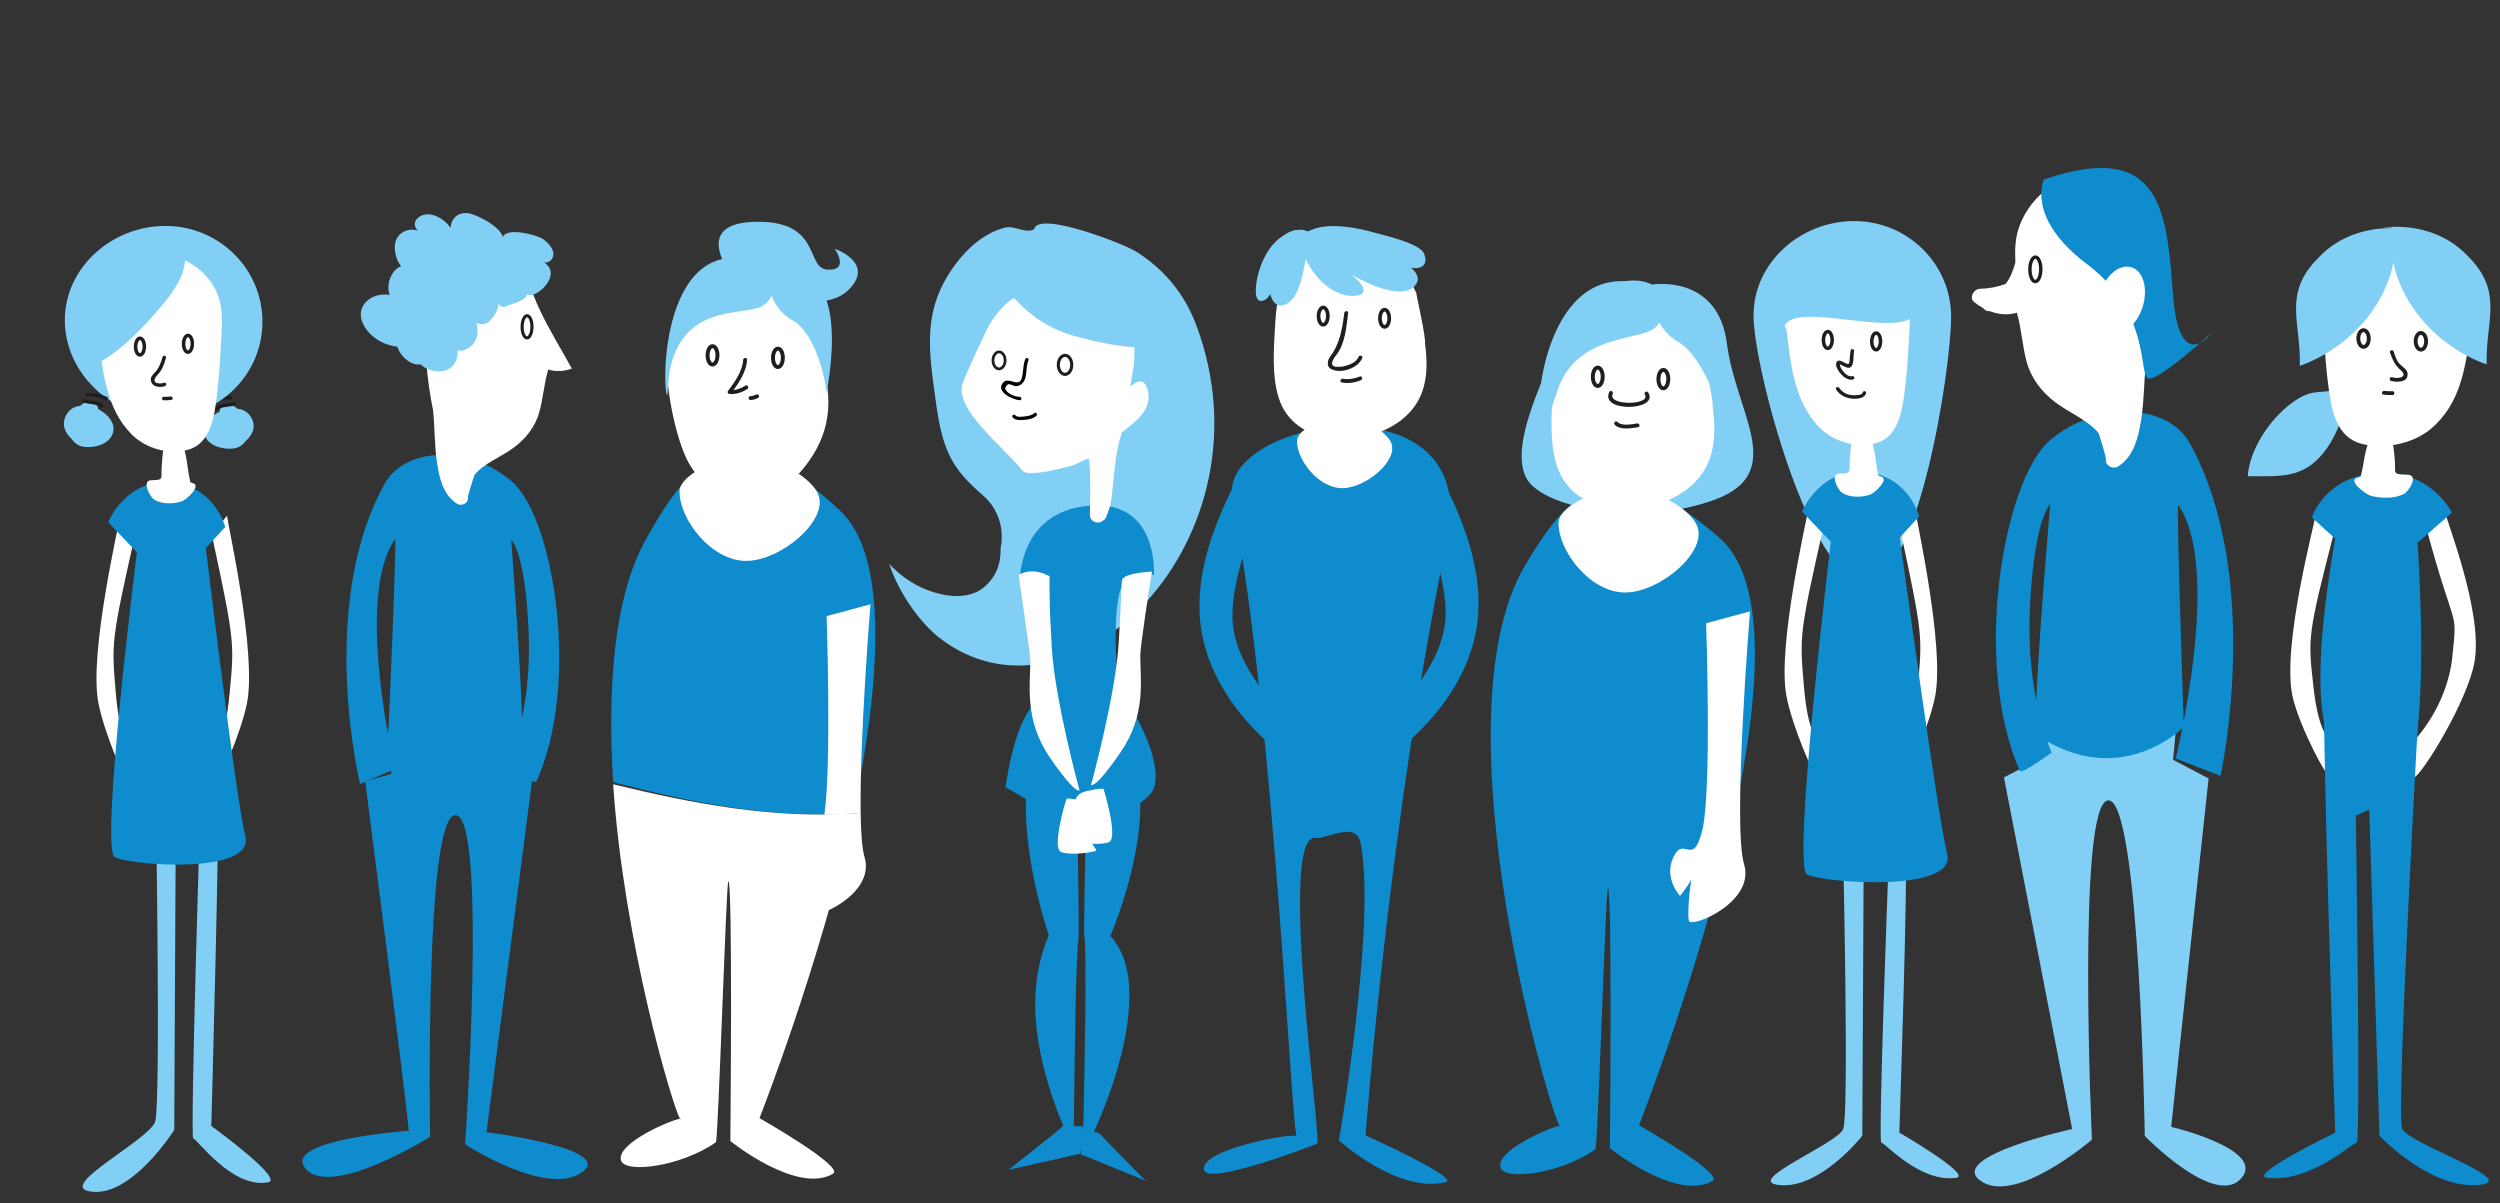 <?xml version="1.0" encoding="utf-8"?>
<!-- Generator: Adobe Illustrator 16.0.4, SVG Export Plug-In . SVG Version: 6.00 Build 0)  -->
<!DOCTYPE svg PUBLIC "-//W3C//DTD SVG 1.1//EN" "http://www.w3.org/Graphics/SVG/1.1/DTD/svg11.dtd">
<svg version="1.1" id="Layer_1" xmlns="http://www.w3.org/2000/svg" xmlns:xlink="http://www.w3.org/1999/xlink" x="0px" y="0px"
	 width="646.947px" height="311.439px" viewBox="0 0 646.947 311.439" enable-background="new 0 0 646.947 311.439"
	 xml:space="preserve">
<rect x="0" y="0" width="646.947" height="311.439" fill="#333333" stroke="none"/>
<g>
	<path fill="#82CFF5" d="M239.681,152.58c4.447,1.756,10.722,2.813,14.813-0.504c3.321-2.693,4.559-6.354,4.438-10.162
		c0.956-4.578-0.273-10.012-4.549-13.709c-7.499-6.488-10.336-10.899-12.058-23.197c-2.057-14.667-3.765-24.719,4.776-36.414
		c3.557-4.862,8.104-8.473,12.995-9.698c2.405-0.604,5.707,1.752,7.535,0.369c1.2-4.772,23.048,3.823,26.138,5.709
		c6.454,3.938,12.406,10.123,15.771,19.084c-0.779-2.08-1.218-3.246,0.004,0.01c3.85,10.264,1.395,3.715,0.004,0.013
		c20.808,55.488-32.206,107.729-66.548,80.895c-4.492-3.513-10.203-10.945-12.876-19.045
		C232.808,148.879,236.328,151.256,239.681,152.58z"/>
	<path fill="#0E8CCD" d="M270.527,183.753c0.707-10.539,1.199-27.321,1.199-34.6c0-0.619-7.778-0.258-7.759-0.412
		c1.166-9.758,6.705-16.883,17.793-17.863c18.316-1.617,16.831,17.991,16.831,17.991c-1.629-1.038-6.931,0.831-7.072,0.956
		c-4.93,4.479-1.896,30.828-1.896,30.828"/>
	<g>
		<path fill="#FFFFFF" d="M296.943,100.745l-0.001-0.002c-0.883-3.027-2.745-2.17-4.453-0.68c0.339-2.478,0.995-5.072,1.041-7.31
			c0.021-0.85,0.051-1.844,0.06-2.885c-5.244-0.396-10.477-1.488-15.433-2.879c-6.495-1.826-11.416-5.125-15.772-9.896
			c-2.486,1.571-4.571,3.978-6.469,7.123c-0.488,0.812-5.452,11.449-6.712,14.669c-2.686,6.85,10.562,16.729,15.345,22.871
			c1.199,1.539,7.374,0.211,12.951-1.271c0.976-0.259,3.167-1.637,4.247-1.795c0.594,2.233,0.351,11.784,0.282,14.414
			c-0.053,1.969,2.194,2.729,3.415,1.598c0.345-0.173,0.647-0.482,0.855-0.987c0.211-0.509,0.409-1.085,0.602-1.686
			c1.469-3.46,0.832-12.155,3.412-20.091c3.435-2.857,8.17-5.881,6.631-11.191C297.301,101.979,297.924,104.13,296.943,100.745z"/>
	</g>
	
		<ellipse fill="none" stroke="#1E1E1C" stroke-width="0.719" stroke-miterlimit="10" cx="258.533" cy="93.264" rx="1.573" ry="2.196"/>
	<g>
		<g>
			<path fill="#020303" d="M265.373,92.868c-0.727,1.592-0.479,3.358-0.975,5.009c-0.758,2.527-3.307-0.377-4.685,1
				c-2.402,2.402,2.387,4.6,4.177,4.699c0.571,0.032,0.568-0.854,0-0.885c-1.352-0.076-3.276-0.794-3.795-2.157
				c0.38-1.022,0.902-1.346,1.563-0.967c0.377,0.141,0.716,0.271,1.112,0.344c0.333,0.062,0.792-0.043,1.083-0.194
				c2.363-1.229,1.352-4.36,2.281-6.4C266.372,92.8,265.609,92.35,265.373,92.868L265.373,92.868z"/>
		</g>
	</g>
	
		<ellipse fill="none" stroke="#1E1E1C" stroke-width="0.809" stroke-miterlimit="10" cx="275.61" cy="94.421" rx="1.735" ry="2.461"/>
	<path fill="#0E8CCD" d="M260.353,203.771l5.106,2.963c-0.347,17.467,5.979,35.348,5.979,35.348s-2.742,5.355-3.421,14.16
		c-1.019,13.176,3.912,27.438,7.159,35.195h-0.162c-0.156,0.418-13.991,11.252-13.991,11.252l18.486-4.119l0.146-1.399l0.017,1.512
		l0.493,0.2c-0.001,0.062-0.002,0.104-0.002,0.104s0.016-0.03,0.044-0.085l16.251,6.655c0,0-11.832-11.966-11.982-12.336
		l-1.378-0.315c3.872-8.621,10.086-24.846,9.047-38.312c-0.68-8.807-4.841-12.342-4.841-12.342s7.922-18.016,7.786-34.502
		c1.985-1.346,3.429-2.873,3.745-4.549c1.546-8.219-6.271-21.037-9.793-25.12l-10.842-0.209c-0.312-0.294-0.743-0.339-1.329-0.025
		l-5.146-0.102c0,0-1.813-0.335-6.261,7.444C261.192,192.651,259.476,208.769,260.353,203.771z M277.897,291.437
		c0.122-13.278,0.49-44.9,1.232-48.853c0.094-0.492-0.085-14.574-0.288-28.496c0.455-0.11,1.201-0.299,2.14-0.555
		c-0.259,13.611-0.503,27.868-0.409,28.377c0.734,3.896,0.081,36.126-0.245,50.357l-0.15-0.032l0.083-0.8L277.897,291.437
		L277.897,291.437z"/>
	<path fill="#FFFFFF" d="M263.636,148.746c-0.133,0.075,2.988,20.157,2.988,22.216c0,6.506-1.596,15.313,5.037,25.031
		c2.3,3.366,3.932,5.427,5.077,6.679c2.163,2.362,2.617,1.857,2.617,1.857s-6.364-23.261-7.162-36.802
		c-0.797-13.545-0.758-18.64-0.758-18.64S267.587,146.569,263.636,148.746z"/>
	<path fill="#FFFFFF" d="M298.112,147.929c-0.632,3.432-3.034,19.577-3.034,21.639c0,6.504,1.59,15.311-5.044,25.029
		c-6.632,9.714-7.694,8.536-7.694,8.536s6.369-23.261,7.166-36.807c0.795-13.543,0.655-14.967,0.844-16.156
		C290.662,148.192,298.112,147.929,298.112,147.929z"/>
	<path fill="#FFFFFF" d="M275.983,206.684c-0.198,0.516-3.873,12.712-1.431,13.773c2.444,1.063,9.383-0.028,9.177-0.433
		c-0.209-0.403-3.919-5.735-2.924-6.585c0.993-0.847,2.741,3.174,4.532,2.453c1.787-0.723,1.333-1.199,1.333-1.199
		s-1.451,0.145-2.354-1.755c-1.166-2.47-0.35-4.862-4.049-5.699C276.573,206.407,275.983,206.684,275.983,206.684z"/>
	<path fill="#FFFFFF" d="M285.559,204.14c0.2,0.518,3.873,12.714,1.429,13.776c-2.442,1.061-9.383-0.026-9.175-0.436
		c0.21-0.404,3.918-5.736,2.925-6.584c-0.994-0.849-2.744,3.172-4.532,2.453c-1.79-0.722-1.336-1.199-1.336-1.199
		s1.452,0.146,2.354-1.757c1.168-2.469,0.351-4.862,4.049-5.695C284.971,203.862,285.559,204.14,285.559,204.14z"/>
	<g>
		<g>
			<path fill="#020303" d="M267.596,106.941c-0.576,0.583-1.639,0.721-2.412,0.818c-0.541,0.068-2,0.279-2.388-0.249
				c-0.334-0.454-1.104-0.014-0.766,0.447c0.63,0.856,1.961,0.78,2.904,0.712c1.083-0.078,2.486-0.294,3.287-1.103
				C268.624,107.162,267.998,106.535,267.596,106.941L267.596,106.941z"/>
		</g>
	</g>
</g>
<g>
	<path fill="#0E8CCD" d="M220.844,210.494c6.849-33.188,9.394-66.24-3.41-78.313c-29.045-27.393-40.397-10.203-50.191,7.204
		c-8.442,15.011-10.076,38.646-8.569,63.02C179.221,207.728,199.814,211.978,220.844,210.494z"/>
	<path fill="#FFFFFF" d="M176.179,289.721c0.152-0.165,0.058-0.222-0.213-0.194C176.066,289.696,176.138,289.765,176.179,289.721z"
		/>
	<path fill="#FFFFFF" d="M196.539,289.344c0,0,15.616-39.52,24.306-78.829c-21.029,1.385-41.622-2.582-62.172-7.554
		c2.687,40.536,15.348,83.261,17.294,86.565c0.271-0.026,0.365,0.029,0.213,0.194c-0.04,0.044-0.112-0.024-0.213-0.194
		c-2.162,0.22-16.198,6.168-15.311,10.605c0.754,3.763,15.688,1.739,24.592-4.528c0.619-0.438,2.679-67.423,3.228-67.584
		c1.171-0.34,0.526,67.27,0.526,67.27s17.28,13.91,26.571,8.443C218.652,301.918,196.539,289.344,196.539,289.344z"/>
	<path fill="#FFFFFF" d="M178.911,120.943c10.506,15.49,14.003,14.067,23.804,5.563c10.511-9.119,12.437-18.101,11.406-26.146
		c-0.025-0.202-0.063-0.402-0.09-0.605c0.396-0.939-2.228-12.818-2.277-13.16c-0.018-0.111-0.034-0.22-0.05-0.329
		c1.387-0.205,2.562-1.322,1.946-2.961c-2.742-7.282-8.218-12.355-16.209-13.611c-7.008-1.101-14.478,1.273-19.005,6.644
		c-1.954,2.321-3.248,5.075-4.11,7.986c-0.349,0.66-0.675,1.331-0.969,2.023c-0.256,0.6-0.18,1.194,0.095,1.704
		c-0.408,2.278-0.625,4.578-0.745,6.79C172.365,101.224,175.265,115.569,178.911,120.943z"/>
	
		<ellipse transform="matrix(-0.005 1 -1 -0.005 294.88 -108.184)" fill="none" stroke="#1E1E1C" stroke-width="1.019" stroke-miterlimit="10" cx="201.245" cy="92.565" rx="2.384" ry="1.278"/>
	
		<ellipse transform="matrix(-0.005 1 -1 -0.005 277.291 -92.023)" fill="none" stroke="#1E1E1C" stroke-width="1.019" stroke-miterlimit="10" cx="184.441" cy="91.982" rx="2.383" ry="1.279"/>
	<path fill="#82CFF5" d="M200.155,69.334c0,0,1.737,6.532-2.449,9.587c-4.188,3.059-18.497-0.637-23.49,13.613
		c-1.87,5.337-1.133,11.166-1.699,9.467C171.231,98.148,171.779,55.89,200.155,69.334z"/>
	<path fill="#82CFF5" d="M198.704,71.169c0,0-0.421,7.878,6.388,11.729c6.808,3.854,9.024,18.532,8.771,19.021
		C213.604,102.412,222.508,63.654,198.704,71.169z"/>
	<path fill="#FFFFFF" d="M175.854,127.118c-0.038,7.365,8.209,17.988,17.184,18.033s21.638-10.592,18.64-17.354
		c-1.771-3.998-9.531-9.271-18.506-9.314C184.198,118.437,175.873,123.38,175.854,127.118z"/>
	<path fill="#FFFFFF" d="M225.26,156.377l-11.352,3.054c0,0,1.312,38.526-0.579,51.354c3.121-0.025,6.251-0.159,9.391-0.415
		C222.439,190.936,225.26,156.377,225.26,156.377z"/>
	<path fill="#FFFFFF" d="M222.719,210.369c-3.14,0.256-6.27,0.39-9.391,0.415c-0.109,0.751-0.23,1.418-0.364,1.979
		c-2.414,10.163-4.73,1.518-7.458,7.053c-2.729,5.535,1.637,10.184,1.637,10.184s1.98-2.445,2.928-4.25
		c0.197-1.233,0.381-1.942,0.476-1.59c0.09,0.334-0.124,0.918-0.476,1.59c-0.492,3.073-1.074,9.414-0.601,10.736
		c0.667,1.854,17.234-4.844,14.248-14.723C223.089,219.68,222.794,215.562,222.719,210.369z"/>
	<path fill="#FFFFFF" d="M210.546,224.16c-0.095-0.354-0.277,0.355-0.476,1.59C210.422,225.078,210.635,224.494,210.546,224.16z"/>
	<g>
		<g>
			<path fill="#1E1E1C" d="M192.317,93.12c-0.134,2.894-2.261,5.855-3.95,8.092c-0.247,0.326,0.094,0.744,0.436,0.761
				c1.659,0.075,3.199-0.397,4.582-1.306c0.542-0.355,0.037-1.23-0.51-0.873c-1.25,0.82-2.571,1.236-4.072,1.168
				c0.146,0.253,0.291,0.508,0.437,0.761c1.813-2.399,3.943-5.491,4.087-8.603C193.356,92.469,192.346,92.472,192.317,93.12
				L192.317,93.12z"/>
		</g>
	</g>
	<g>
		<g>
			<path fill="#1E1E1C" d="M194.213,103.518c0.708-0.018,1.324-0.226,1.955-0.532c0.585-0.286,0.073-1.157-0.51-0.873
				c-0.47,0.229-0.92,0.383-1.445,0.396C193.561,102.522,193.56,103.533,194.213,103.518L194.213,103.518z"/>
		</g>
	</g>
	<path fill="#82CFF5" d="M191.43,74.107c0,0-14.376-16.075,3.556-16.693c17.931-0.618,13.293,12.057,19.167,12.365
		s1.854-5.41,1.854-5.41s10.82,3.71,3.4,10.82C211.988,82.299,191.43,74.107,191.43,74.107z"/>
</g>
<g>
	<path fill="#82CFF5" d="M55.607,107.225c0.369-0.248,0.769-0.46,1.179-0.652c0.201-1.444,1.729-2.737,3.35-1.754
		c0.46,0.28,0.888,0.604,1.292,0.949c0.239,0.025,0.479,0.061,0.719,0.111c2.494,0.539,4.16,3.42,3.22,5.81
		c-0.384,0.972-1.026,1.798-1.812,2.45c-0.672,0.979-1.711,1.694-2.984,1.896c-2.461,0.388-6.212-0.461-7.405-2.933
		C51.998,110.688,53.653,108.534,55.607,107.225z"/>
	<g>
		<g>
			<path fill="#1E1E1C" d="M60.429,104.065c-1.669,0.461-3.372,0.233-4.842,1.3c-0.468,0.34-0.017,1.127,0.457,0.783
				c1.387-1.006,3.051-0.773,4.625-1.208C61.232,104.784,60.992,103.91,60.429,104.065L60.429,104.065z"/>
		</g>
	</g>
	<g>
		<g>
			<path fill="#1E1E1C" d="M59.671,102.469c-1.771-0.086-3.552,0.268-5.157,1.021c-0.529,0.248-0.068,1.029,0.457,0.783
				c1.461-0.686,3.093-0.975,4.7-0.897C60.256,103.404,60.253,102.498,59.671,102.469L59.671,102.469z"/>
		</g>
	</g>
	<path fill="#FFFFFF" d="M58.747,133.457l-3.951,4.815c6.001,27.982,5.848,28.128,4.628,41.117
		c-1.277,13.589-3.998,13.576-3.998,13.576s0.265,7.554,0.561,9.063c0.294,1.511,6.463-12.396,7.957-20.203
		C66.424,168.846,59.037,136.178,58.747,133.457z"/>
	<path fill="#FFFFFF" d="M31.097,133.329L35,138.183c-6.284,27.919-6.132,28.071-5.043,41.069c1.143,13.6,3.86,13.613,3.86,13.613
		s-0.338,7.552-0.648,9.061c-0.31,1.506-6.34-12.459-7.754-20.281C23.065,168.639,30.781,136.047,31.097,133.329z"/>
	<path fill="#82CFF5" d="M40.303,206.08c0,0,1.341,79.426-0.135,84.135c-1.475,4.707-24.943,16.438-17.216,18.047
		c10.729,2.228,22.141-15.849,22.141-15.849l0.434-85.944l6.388,0.032c0,0-2.766,88.106-1.896,88.111s10.093,13.108,19.391,11.342
		c4.27-0.811-14.729-14.58-14.729-14.58s2.477-88.473,1.604-88.116C55.41,203.618,40.303,206.08,40.303,206.08z"/>
	<path fill="#0E8CCD" d="M27.988,135.126c0,0,4.501-11.153,16.075-10.286c11.579,0.863,14.217,11.518,14.217,11.518l-5.008,5.496
		c0,0,7.699,64.401,10.206,74.517c2.508,10.112-29.854,7.568-33.772,5.436c-3.917-2.134,5.728-78.875,5.728-78.875"/>
	<path fill="#82CFF5" d="M67.913,83.36c-0.068,13.68-11.356,24.715-25.22,24.645c-13.86-0.07-25.985-11.559-25.914-25.238
		c0.068-13.683,12.306-24.369,26.164-24.299C56.805,58.538,67.982,69.682,67.913,83.36z"/>
	<path fill="#FFFFFF" d="M56.403,76.433c-2.104-5.749-8.013-10.021-14.037-10.657c-6.609-0.695-13.663,2.212-17.237,7.939
		c-2.566,4.116-1.714,8.979,0.306,13.172c1.145,9.149,1.989,18.862,8.677,25.56c3.72,3.725,9.791,5.344,14.824,3.854
		c5.615-1.666,6.569-8.877,7.172-13.744c0.612-4.963,0.888-9.969,1.145-14.959C57.451,83.725,57.75,80.124,56.403,76.433z"/>
	<path fill="#82CFF5" d="M47.458,64.383c-0.028-0.093-0.074-0.17-0.112-0.254c-0.255-0.814-0.937-1.465-2.062-1.421
		c-6.39,0.242-13.83,0.537-19.096,4.64c-3.929,3.059-5.168,7.389-5.644,11.975c-0.666,2.155-1.087,4.478-0.248,6.366
		c0.115,1.442,0.491,2.808,1.509,3.951c0.278,0.312,0.575,0.525,0.884,0.665c-1.977,1.547,0.182,5.008,2.621,3.688
		c6.131-3.313,11.282-8.791,15.808-14.013C44.515,76.061,49.339,69.93,47.458,64.383z"/>
	<path fill="#82CFF5" d="M26.589,106.586c-0.366-0.263-0.763-0.481-1.172-0.685c-0.187-1.49-1.7-2.836-3.333-1.84
		c-0.462,0.283-0.894,0.609-1.3,0.962c-0.242,0.026-0.479,0.06-0.718,0.108c-2.5,0.526-4.196,3.477-3.28,5.946
		c0.375,1.002,1.008,1.861,1.788,2.539c0.66,1.018,1.69,1.768,2.963,1.984c2.458,0.422,6.214-0.412,7.435-2.941
		C30.162,110.186,28.53,107.95,26.589,106.586z"/>
	
		<ellipse transform="matrix(0.005 -1 1 0.005 -53.671 125.464)" fill="none" stroke="#1E1E1C" stroke-width="0.914" stroke-miterlimit="10" cx="36.222" cy="89.707" rx="2.166" ry="1.132"/>
	
		<ellipse transform="matrix(0.006 -1 1 0.006 -40.63 137.076)" fill="none" stroke="#1E1E1C" stroke-width="0.914" stroke-miterlimit="10" cx="48.641" cy="88.977" rx="2.167" ry="1.133"/>
	<g>
		<g>
			<path fill="#1E1E1C" d="M42.076,92.373c-0.442,1.52-0.926,2.913-2.047,4.062c-0.567,0.581-1.169,1.229-0.972,2.114
				c0.367,1.641,2.283,1.818,3.641,1.375c0.553-0.183,0.316-1.059-0.241-0.875c-0.554,0.183-1.085,0.234-1.661,0.121
				c-1.572-0.313-0.474-1.737,0.153-2.381c1.099-1.126,1.569-2.694,2-4.176C43.115,92.052,42.24,91.812,42.076,92.373L42.076,92.373
				z"/>
		</g>
	</g>
	<g>
		<g>
			<path fill="#1E1E1C" d="M42.362,103.582c0.663,0.009,1.338,0.009,1.994-0.104c0.575-0.098,0.331-0.971-0.241-0.873
				c-0.57,0.097-1.175,0.078-1.752,0.071C41.777,102.67,41.778,103.575,42.362,103.582L42.362,103.582z"/>
		</g>
	</g>
	<g>
		<g>
			<path fill="#1E1E1C" d="M21.554,104.174c1.574,0.463,3.238,0.251,4.609,1.296c0.472,0.358,0.929-0.44,0.464-0.795
				c-1.453-1.107-3.162-0.897-4.83-1.389C21.228,103.118,20.986,104.007,21.554,104.174L21.554,104.174z"/>
		</g>
	</g>
	<g>
		<g>
			<path fill="#1E1E1C" d="M22.57,102.572c1.612-0.061,3.239,0.262,4.688,0.978c0.53,0.261,0.996-0.532,0.465-0.795
				c-1.595-0.786-3.375-1.169-5.152-1.103C21.979,101.676,21.977,102.594,22.57,102.572L22.57,102.572z"/>
		</g>
	</g>
	<path fill="#FFFFFF" d="M49.29,124.92c-1.068-4.291-0.711-9.011-3.677-12.939c-3.275-4.334-3.789,9.104-3.794,9.2
		c-0.122,2.643,0.581,3.064-2.578,3.085c-2.757,0.008-0.415,4.297,0.541,4.938c2.007,1.345,5.151,1.261,7.338,0.513
		C48.214,129.34,52.856,125.172,49.29,124.92C49.224,124.643,50.089,124.975,49.29,124.92z"/>
</g>
<g>
	<path fill="#0E8CCD" d="M134.814,189.173l-34.509-0.517l0.969,11.621l-6.771,1.918c0,0,10.316,79.811,11.287,90.407
		c0,0-33.419,2.373-26.62,9.925c6.793,7.548,32.136-8.349,32.136-8.349s-1.541-83.947,6.655-83.227
		c8.195,0.726,2.405,85.195,2.405,85.195s21.539,13.963,30.471,7.045c7.892-6.11-24.955-10.197-24.955-10.197l11.955-92.135
		l-4.44-1.788L134.814,189.173z"/>
	<path fill="#0E8CCD" d="M138.786,202.293c-0.404,0.892-7.415-4.375-7.415-4.375s6.264-12.984,5.439-34.062
		c-0.825-21.078-4.526-24.192-4.526-24.192s4.075,53.229,2.516,54.242c-19.896,12.915-34.386-2.342-34.386-2.342
		s2.347-52.813,1.812-52.055c-10.613,15.131,0.01,59.498,0.01,59.498l-9.064,3.854c0,0-11.175-46.101,6.338-77.621
		c5.595-10.066,22.671-9.802,33.16-0.452C143.159,134.137,150.38,176.629,138.786,202.293z"/>
	<path fill="#FFFFFF" d="M143.833,88.055c-0.021-0.038-0.043-0.077-0.063-0.116c-2.918-5.153-5.666-10.365-7.193-16.009
		c-0.318-1.18-0.119-2.19,0.371-2.993c-1.372-1.32-2.946-2.41-4.657-3.138c-8.31-3.527-16.299,1.018-19.611,8.938
		c-3.241,7.753-2.831,16.793-1.718,24.943c0.303,2.218,0.682,4.432,1.126,6.635c0.428,4.369,0.335,8.769,0.953,13.125
		c0.566,3.978,1.573,8.694,5.295,10.959c1.096,0.667,2.88-0.156,2.748-1.54c-0.076-0.797,1.546-5.306,1.696-5.959
		c2.4-2.982,6.814-4.576,10.128-7.035c3.139-2.326,5.549-5.343,6.627-9.131c1.043-3.662,1.237-7.479,2.343-11.107
		c1.938,0.622,4.066,0.482,6.105-0.241C146.635,92.929,145.217,90.499,143.833,88.055z"/>
	
		<ellipse transform="matrix(0.288 0.958 -0.958 0.288 170.36 -45.989)" fill="#FFFFFF" cx="116.099" cy="91.539" rx="8.057" ry="5.267"/>
	
		<ellipse transform="matrix(-0.005 1 -1 -0.005 221.606 -51.333)" fill="none" stroke="#1E1E1C" stroke-width="0.809" stroke-miterlimit="10" cx="136.33" cy="84.536" rx="2.874" ry="1.273"/>
	<g>
		<path fill="#82CFF5" d="M123.113,74.474c-2.807,5.507,6.546,4.364,5.715,2.39c-1.974,1.039,0.936,2.184,1.975,2.184
			c1.144,0.104,7.065-1.977,5.194-3.43c1.146,3.222,10.6-4.469,4.469-7.897c0.937,0.624,2.078-0.104,2.494-0.937
			c0.937-1.869-1.039-3.946-2.391-4.883c-1.559-1.143-11.533-3.845-10.494,0.728c1.246-3.324-6.962-7.273-9.041-7.48
			c-2.598-0.208-4.26,1.351-4.468,3.844c-1.454-2.39-5.403-4.676-8.001-2.908c-1.976,1.246-1.455,3.43,0.728,4.261
			c-1.974-1.662-5.3-0.937-6.546,1.247c-1.768,3.013,0.623,9.456,4.676,9.144c-3.741-5.61-9.041,2.392-6.026,6.547
			c1.767,2.599,4.155,0.623,0.728-0.623c-4.677-1.768-10.599,1.767-8.209,7.066c1.143,2.597,3.845,4.676,6.649,5.507
			c1.56,0.52,4.987,1.144,5.819-0.936c1.039-2.807-4.053-3.846-3.74,0.415c0.208,3.532,5.402,7.896,8.312,4.262
			c2.183-2.703-1.662-5.82-2.909-2.494c-1.768,4.676,5.923,7.273,8.832,4.468c2.494-2.39,1.769-6.339-0.623-8.416
			c-0.416,1.143,0,2.077,0.623,2.909c1.455,1.869,3.117,1.559,4.78,0.312c1.767-1.351,2.182-3.324,1.767-5.508
			c-0.208-0.936-0.831-2.701-1.975-2.701c-0.521,1.87,2.91,2.701,4.26,2.184c1.663-0.729,3.533-3.638,3.223-5.508
			c0.312,2.598,4.884,0.415,1.975-1.455"/>
	</g>
</g>
<g>
	<path fill="#82CFF5" d="M528.917,185.173l34.51-0.17l-1.084,11.613l9.201,4.828c0,0-8.602,79.57-9.68,90.159
		c0,0,24.912,5.933,18.039,13.415c-6.868,7.481-24.884-11.062-24.884-11.062s-1.27-87.475-9.473-86.835
		c-8.202,0.643-4.201,87.792-4.201,87.792s-20.234,17.451-29.098,10.445c-7.827-6.19,23.986-13.205,23.986-13.205l-17.651-90.977
		l11.648-6.093L528.917,185.173z"/>
	<path fill="#0E8CCD" d="M522.692,199.493c0.436,0.989,8.225-4.742,8.225-4.742s-6.763-14.385-5.619-37.612
		c1.145-23.23,5.26-26.625,5.26-26.625s-5.086,58.643-3.375,59.774c21.793,14.461,37.938-2.197,37.938-2.197
		s-2.001-58.256-1.419-57.412c11.532,16.802-0.673,65.601-0.673,65.601l11.595,4.502c0,0,11.19-50.857-7.771-85.804
		c-6.053-11.161-24.885-11.059-36.553-0.866C518.627,124.302,510.194,171.067,522.692,199.493z"/>
	<path fill="#FFFFFF" d="M555.045,57.476c-3.641-9.051-12.583-14.313-21.979-10.396c-5.06,2.11-9.104,7.046-10.734,12.183
		c-0.882,2.779-0.936,5.681-0.792,8.599c-0.54,2.092-1.303,4.041-2.521,5.594c-2.089,0.783-4.286,1.234-6.63,1.273
		c-1.618,0.022-2.956,2.311-1.469,3.489c0.722,0.572,1.484,1.072,2.273,1.502c0.378,0.525,0.983,0.873,1.748,0.808
		c2.322,0.887,4.765,1.086,6.988,0.383c1.203,4.146,1.38,8.49,2.512,12.668c1.17,4.322,3.854,7.783,7.358,10.47
		c3.702,2.834,8.654,4.694,11.324,8.118c0.162,0.747,1.938,5.896,1.842,6.801c-0.164,1.572,1.836,2.53,3.075,1.787
		c4.218-2.539,5.406-7.896,6.089-12.412c0.747-4.95,0.69-9.961,1.224-14.926c0.525-2.502,0.976-5.017,1.342-7.534
		C558.042,76.618,558.609,66.335,555.045,57.476z"/>
	<path fill="#0E8CCD" d="M528.929,46.449c0,0-4.832,9.886,11.166,21.925c15.999,12.039,13.528,27.744,15.569,29.463
		c2.041,1.721,16.801-11.875,16.801-11.875s-8.601,11.919-10.196-10.303C560.67,53.442,558.708,36.35,528.929,46.449z"/>
	<path fill="#FFFFFF" d="M554.478,79.372c-1.459,4.685-5.125,7.707-8.187,6.754c-3.064-0.955-4.364-5.524-2.905-10.21
		c1.459-4.685,5.126-7.708,8.188-6.753C554.637,70.114,555.937,74.686,554.478,79.372z"/>
	<path fill="none" stroke="#1E1E1C" stroke-width="0.892" stroke-miterlimit="10" d="M528.111,69.708
		c-0.009,1.75-0.645,3.165-1.421,3.162c-0.773-0.005-1.397-1.427-1.391-3.176c0.011-1.753,0.646-3.167,1.423-3.164
		C527.499,66.534,528.121,67.957,528.111,69.708z"/>
</g>
<g>
	<path fill="#0E8CCD" d="M424.14,291.186c0,0,49.943-126.365,20.897-151.938c-29.045-25.567-40.399-9.522-50.19,6.728
		c-24.257,40.258,7.664,146.969,8.936,145.586c1.372-1.488-16.52,5.42-15.521,10.411c0.754,3.765,15.688,1.742,24.589-4.527
		c0.622-0.44,2.681-67.421,3.229-67.583c1.17-0.34,0.525,67.269,0.525,67.269s17.28,13.909,26.57,8.444
		C446.255,303.76,424.14,291.186,424.14,291.186z"/>
	<path fill="#82CFF5" d="M427.488,73.638c0,0,17.079-2.87,19.392,15.241c2.312,18.11,15.759,33.321-2.984,40.368
		c-18.744,7.045-44.257,2.486-48.77-5.296c-4.512-7.776,3.155-23.987,9.035-36.89C410.04,74.167,421.309,70.527,427.488,73.638z"/>
	<path fill="#FFFFFF" d="M402.808,120.276c4.216,13.78,23.323,14.23,33.671,6.394c6.947-5.262,7.817-12.715,6.792-20.76
		c-0.027-0.2-0.065-0.402-0.092-0.604c0.395-0.939-2.228-12.817-2.278-13.161c-0.019-0.108-0.033-0.221-0.048-0.327
		c1.385-0.207,2.562-1.322,1.945-2.963c-2.742-7.283-8.218-12.354-16.207-13.609c-7.011-1.102-14.479,1.272-19.007,6.644
		c-1.954,2.322-3.25,5.075-4.108,7.986c-0.35,0.66-0.678,1.329-0.973,2.024c-0.254,0.6-0.179,1.193,0.097,1.705
		c-0.41,2.274-0.625,4.578-0.743,6.789C401.515,106.772,400.908,114.065,402.808,120.276z"/>
	<g>
		<g>
			<path fill="#1E1E1C" d="M423.631,109.575c-1.347,0.224-4.015,0.744-5.068-0.388c-0.445-0.479-1.158,0.238-0.715,0.715
				c1.372,1.471,4.306,0.938,6.052,0.646C424.54,110.443,424.269,109.469,423.631,109.575L423.631,109.575z"/>
		</g>
	</g>
	<g>
		<g>
			<path fill="#1E1E1C" d="M425.646,102.082c1.769,2.818-9.8,2.974-8.31-0.151c0.278-0.586-0.592-1.099-0.873-0.511
				c-2.567,5.382,13.035,4.903,10.056,0.152C426.172,101.022,425.298,101.528,425.646,102.082L425.646,102.082z"/>
		</g>
	</g>
	
		<ellipse transform="matrix(-0.005 1 -1 -0.005 530.688 -331.797)" fill="none" stroke="#1E1E1C" stroke-width="1.019" stroke-miterlimit="10" cx="430.395" cy="98.09" rx="2.383" ry="1.278"/>
	
		<ellipse transform="matrix(-0.005 1 -1 -0.005 513.058 -315.597)" fill="none" stroke="#1E1E1C" stroke-width="1.019" stroke-miterlimit="10" cx="413.585" cy="97.523" rx="2.381" ry="1.279"/>
	<path fill="#82CFF5" d="M430.384,75.501c0,0,1.737,6.534-2.449,9.589c-4.188,3.059-20.074,1.56-24.854,15.883
		c-5.005,14.994-3.078,8.85-4.45,5.022C397.257,102.175,402.01,62.061,430.384,75.501z"/>
	<path fill="#82CFF5" d="M427.852,76.721c0,0-0.42,7.875,6.388,11.727c6.808,3.851,11.66,19.635,11.404,20.127
		C445.388,109.064,451.655,69.204,427.852,76.721z"/>
	<path fill="#FFFFFF" d="M403.304,135.297c-0.037,7.365,8.207,17.988,17.184,18.033c8.974,0.044,21.637-10.593,18.639-17.354
		c-1.771-3.996-9.529-9.271-18.504-9.313C411.646,126.615,403.323,131.559,403.304,135.297z"/>
	<path fill="#FFFFFF" d="M452.863,158.217l-11.354,3.054c0,0,1.473,43.172-0.941,53.334c-2.412,10.164-4.731,1.518-7.457,7.055
		c-2.729,5.535,1.637,10.183,1.637,10.183s3.732-4.604,3.4-5.838c-0.329-1.236-1.738,10.471-1.074,12.323
		c0.668,1.855,17.234-4.842,14.249-14.723C448.334,213.719,452.863,158.217,452.863,158.217z"/>
</g>
<g>
	<path fill="#82CFF5" d="M504.909,82.103c-0.068,13.68-8.464,68.581-22.324,68.513c-13.858-0.07-28.878-55.428-28.809-69.108
		c0.068-13.682,12.305-24.368,26.164-24.3C493.804,57.276,504.981,68.425,504.909,82.103z"/>
	<path fill="#FFFFFF" d="M495.595,131.741l-3.952,4.812c6,27.983,5.847,28.13,4.627,41.117c-1.277,13.588-3.997,13.577-3.997,13.577
		s0.262,7.552,0.56,9.064c0.293,1.511,6.462-12.396,7.955-20.202C503.27,167.128,495.883,134.46,495.595,131.741z"/>
	<path fill="#FFFFFF" d="M467.945,131.614l3.903,4.851c-6.285,27.92-6.133,28.072-5.042,41.069
		c1.141,13.601,3.858,13.615,3.858,13.615s-0.339,7.551-0.649,9.061c-0.308,1.506-6.341-12.461-7.755-20.28
		C459.911,166.923,467.625,134.33,467.945,131.614z"/>
	<path fill="#82CFF5" d="M477.045,224.806c0,0,1.421,63.577-0.049,67.346c-1.471,3.766-24.928,13.132-17.199,14.426
		c10.732,1.795,22.125-12.66,22.125-12.66l0.347-68.796l6.389,0.034c0,0-2.678,70.523-1.808,70.527
		c0.87,0.005,10.106,10.5,19.402,9.097c4.267-0.646-14.744-11.687-14.744-11.687s2.39-70.813,1.518-70.53
		C492.151,222.85,477.045,224.806,477.045,224.806z"/>
	<path fill="#0E8CCD" d="M466.332,132.408c0,0,4.501-11.153,16.076-10.287c11.579,0.864,14.217,11.519,14.217,11.519l-5.009,5.494
		c0,0,9.763,71.785,12.271,81.9c2.507,10.112-32.365,7.391-36.283,5.256c-3.919-2.135,6.174-86.08,6.174-86.08"/>
	<path fill="#FFFFFF" d="M493.247,74.716c-2.104-5.749-8.013-10.02-14.037-10.655c-6.607-0.697-13.662,2.211-17.237,7.938
		c-2.568,4.116-1.715,8.981,0.306,13.175c1.145,9.148,1.991,18.859,8.678,25.56c3.721,3.723,9.79,5.342,14.824,3.851
		c5.616-1.666,6.569-8.876,7.172-13.743c0.611-4.965,0.887-9.969,1.146-14.963C494.297,82.008,494.597,78.405,493.247,74.716z"/>
	<path fill="#82CFF5" d="M492.529,64.81c-0.031-0.094-8.298-2.314-8.337-2.397c-0.254-0.816-0.937-1.466-2.062-1.422
		c-6.387,0.241-13.83,0.537-19.096,4.641c-3.927,3.059-5.167,7.388-5.641,11.973c-0.665,2.155-1.089,4.479-0.249,6.369
		c0.114,1.44,0.489,2.807,1.509,3.948c0.276,0.312,0.575,0.526,0.883,0.668c-1.978,1.547,1.34-4.412,3.779-5.73
		c6.13-3.314,27.594,3.999,32.12-1.225C498.829,77.717,494.407,70.357,492.529,64.81z"/>
	
		<ellipse transform="matrix(0.005 -1 1 0.005 382.629 560.613)" fill="none" stroke="#1E1E1C" stroke-width="0.914" stroke-miterlimit="10" cx="473.076" cy="87.999" rx="2.169" ry="1.131"/>
	
		<ellipse transform="matrix(0.005 -1 1 0.005 394.703 573.504)" fill="none" stroke="#1E1E1C" stroke-width="0.914" stroke-miterlimit="10" cx="485.593" cy="88.376" rx="2.168" ry="1.132"/>
	<g>
		<g>
			<path fill="#1E1E1C" d="M478.922,90.656c-0.184,0.825-0.207,1.665-0.272,2.506c-0.1,1.25-0.284,1.223-1.259,0.733
				c-0.583-0.293-1.558-0.98-2.075-0.256c-0.672,0.938,0.605,2.631,1.182,3.267c0.729,0.806,1.921,1.589,3.047,1.302
				c0.566-0.146,0.326-1.02-0.239-0.875c-1.291,0.33-2.68-1.459-3.07-2.472c-0.084-0.233-0.12-0.474-0.109-0.723
				c0.004,0.202,0.033,0.153,0.359,0.312c0.411,0.198,0.809,0.433,1.236,0.596c2.325,0.889,1.788-2.852,2.075-4.148
				C479.922,90.327,479.048,90.085,478.922,90.656L478.922,90.656z"/>
		</g>
	</g>
	<g>
		<g>
			<path fill="#1E1E1C" d="M475.162,100.827c1.058,1.611,2.773,2.319,4.656,2.368c1.044,0.026,2.909-0.224,3.071-1.526
				c0.071-0.579-0.836-0.571-0.906,0c-0.08,0.643-2.048,0.623-2.437,0.613c-1.438-0.037-2.809-0.701-3.603-1.912
				C475.626,99.884,474.841,100.337,475.162,100.827L475.162,100.827z"/>
		</g>
	</g>
	<path fill="#FFFFFF" d="M486.138,123.201c-1.07-4.29-0.714-9.011-3.679-12.939c-3.274-4.335-3.791,9.104-3.795,9.2
		c-0.121,2.643,0.581,3.066-2.579,3.085c-2.757,0.011-0.412,4.296,0.544,4.937c2.005,1.346,5.148,1.263,7.335,0.513
		C485.061,127.622,489.702,123.454,486.138,123.201C486.069,122.927,486.936,123.258,486.138,123.201z"/>
</g>
<g>
	<g>
		<path fill="#0E8CCD" d="M353.39,293.802c0,0,5.825-80.154,21.184-154.761c8.688-42.211-59.626-30.809-55.67-10.053
			c11.144,58.469,15.346,166.781,16.764,165.245c1.529-1.661-25.209,2.921-24.099,8.478c0.839,4.193,27.124-5.884,29.286-6.748
			c1.27-0.508-10.296-80.424-0.434-79.108c2.779,0.371,10.549-4.552,11.673,1.297c4.113,21.427-5.621,76.946-5.621,76.946
			s15.25,13.882,27.667,10.81C378.002,304.949,353.39,293.802,353.39,293.802z"/>
		<path fill="#FFFFFF" d="M368.739,88.788c0.37-0.883-2.09-12.024-2.139-12.348c-0.017-0.104-0.031-0.205-0.046-0.31
			c0.027-0.004,0.054-0.014,0.08-0.019c-2.192-4.5-3.645-8.57-7.654-11.858c-1.732-1.421-3.48-2.59-5.302-3.573
			c-0.168-0.03-0.332-0.069-0.503-0.097c-6.578-1.03-13.586,1.195-17.832,6.231c-1.836,2.181-3.048,4.763-3.856,7.495
			c-0.326,0.617-0.633,1.246-0.91,1.896c-0.237,0.563-0.165,1.121,0.09,1.6c-0.384,2.137-0.588,4.297-0.698,6.37
			c-0.32,5.986-0.888,12.828,0.896,18.655c3.955,12.929,21.884,13.354,31.587,6c6.521-4.939,7.337-11.929,6.372-19.478
			C368.799,89.168,368.764,88.978,368.739,88.788z"/>
		
			<ellipse fill="none" stroke="#1E1E1C" stroke-width="0.956" stroke-miterlimit="10" cx="358.304" cy="82.365" rx="1.201" ry="2.233"/>
		
			<ellipse transform="matrix(-0.006 1 -1 -0.006 426.293 -260.238)" fill="none" stroke="#1E1E1C" stroke-width="0.956" stroke-miterlimit="10" cx="342.529" cy="81.82" rx="2.235" ry="1.201"/>
		<path fill="#FFFFFF" d="M335.624,114.069c-0.025,5.008,5.579,12.229,11.682,12.262c6.103,0.029,14.712-7.202,12.673-11.8
			c-1.205-2.717-6.479-6.303-12.581-6.334C341.294,108.168,335.636,111.528,335.624,114.069z"/>
		<g>
			<path fill="#82CFF5" d="M336.308,61.754c0.776,6.211,5.823,13.587,12.423,14.751c7.764,0.776,3.104-4.657-1.554-6.986
				c3.494,2.329,13.976,8.151,18.245,5.047c3.882-2.718-0.775-6.601-4.271-6.987c2.718,2.329,9.315,3.105,7.376-1.94
				c-1.165-2.718-10.094-4.658-12.812-5.436C350.283,58.648,340.191,56.709,336.308,61.754"/>
		</g>
		<g>
			<g>
				<path fill="#1E1E1C" d="M347.871,80.999c-0.521,4.136-1.144,7.979-3.709,11.367c-0.654,0.865-0.908,2.474,0.226,3.099
					c2.518,1.389,7.071-0.148,8.132-2.833c0.236-0.601-0.73-0.857-0.965-0.266c-0.542,1.37-2.138,1.96-3.435,2.334
					c-0.694,0.199-1.409,0.249-2.126,0.228c-2.242-0.063-1.033-2.004-0.254-2.972c2.359-2.928,2.68-7.383,3.13-10.957
					C348.951,80.36,347.95,80.368,347.871,80.999L347.871,80.999z"/>
			</g>
		</g>
		<g>
			<g>
				<path fill="#1E1E1C" d="M347.239,98.981c1.695,0.311,3.339,0.046,4.932-0.583c0.593-0.234,0.334-1.202-0.266-0.965
					c-1.412,0.559-2.889,0.859-4.4,0.583C346.873,97.901,346.605,98.865,347.239,98.981L347.239,98.981z"/>
			</g>
		</g>
	</g>
	<g>
		<path fill="#82CFF5" d="M336.193,59.715c-0.978-0.759-3.362,0.761-4.338,1.41c-3.579,2.386-5.641,6.725-6.509,10.846
			c-0.324,1.519-1.191,6.94,1.735,5.747c2.061-0.866,2.929-4.771,3.146-6.614c-2.819,0.542-2.061,8.566,1.628,7.917
			c4.555-0.868,5.422-9.22,6.182-12.688c0.434-2.387,3.036-4.989,0.65-6.29c-1.845-0.977-3.036-0.759-4.556,0.435"/>
	</g>
	<path fill="#0E8CCD" d="M321.004,121.915c0.371,1.022-13.688,21.822-9.989,41.94c3.699,20.118,22.198,32.395,22.198,32.395
		l0.74-9.89c0,0-12.948-10.911-14.799-23.868s8.509-33.758,8.509-33.758"/>
	<path fill="#0E8CCD" d="M372.011,121.248c-0.371,1.022,13.688,21.822,9.989,41.94s-22.198,32.394-22.198,32.394l-0.739-9.889
		c0,0,12.947-10.911,14.799-23.868c1.85-12.957-8.509-33.758-8.509-33.758"/>
</g>
<g>
	<g>
		<g>
			<path fill="#82CFF5" d="M606.734,100.117c-6.167,2.528-7.707-0.362-13.874,4.333c-5.395,3.974-10.79,11.918-11.176,18.779
				c8.093,0,14.259,0.723,19.653-6.142c3.469-4.333,6.938-12.639,4.625-16.972"/>
		</g>
		<path fill="#FFFFFF" d="M599.522,132.017l4.721,4.802c-7.19,27.942-7.008,28.088-5.558,41.054
			c1.519,13.566,4.77,13.553,4.77,13.553s-0.317,7.541-0.676,9.052c-0.352,1.51-7.717-12.372-9.495-20.164
			C590.323,167.351,599.174,134.731,599.522,132.017z"/>
		<path fill="#FFFFFF" d="M632.578,131.875l-4.671,4.843c7.494,27.87,8.04,20.105,6.729,33.083
			c-1.372,13.58-10.404,22.391-10.404,22.391c0.462,8.688-1.89,9.299,0.387,9.029c1.884-0.224,14.258-20.226,15.8-30.337
			C642.42,157.766,632.956,134.584,632.578,131.875z"/>
		<path fill="#0E8CCD" d="M626.23,177.62c0,0-6.336,110.777-4.58,114.537c1.756,3.759,29.79,13.096,20.553,14.392
			c-12.832,1.801-26.441-12.626-26.441-12.626l-2.653-84.434l-3.469,1.61c0,0,1.271,84.585,0.23,84.59
			c-1.039,0.005-12.091,10.487-23.203,9.094c-5.099-0.642,17.635-11.677,17.635-11.677s-3.777-116.078-2.734-115.796
			C602.612,177.597,626.23,177.62,626.23,177.62z"/>
		<path fill="#0E8CCD" d="M634.502,132.663c0,0-5.373-11.131-19.211-10.26c-13.843,0.871-17.003,11.508-17.003,11.508l5.981,5.482
			c-8.585,50.723-2.089,61.271,14.181,64.713c11.945,2.527,7.146-63.648,7.146-63.648"/>
		<path fill="#FFFFFF" d="M601.344,86.224c0.304,4.984,0.63,9.981,1.358,14.938c0.716,4.859,1.851,12.058,8.562,13.717
			c6.019,1.486,13.274-0.135,17.727-3.852c7.996-6.692,9.016-16.389,10.39-25.523c2.418-4.188,3.44-9.047,0.375-13.155
			c-4.271-5.715-12.703-8.613-20.604-7.912c-7.201,0.637-14.27,4.904-16.786,10.646C600.75,78.765,601.105,82.362,601.344,86.224z"
			/>
		<path fill="none" stroke="#1E1E1C" stroke-width="0.999" stroke-miterlimit="10" d="M625.125,88.323
			c0.006,1.196,0.614,2.162,1.363,2.159c0.747-0.004,1.352-0.978,1.342-2.173c-0.003-1.195-0.617-2.158-1.362-2.154
			C625.717,86.159,625.118,87.13,625.125,88.323z"/>
		<path fill="none" stroke="#1E1E1C" stroke-width="0.999" stroke-miterlimit="10" d="M610.284,87.606
			c0.007,1.196,0.617,2.161,1.365,2.159c0.749-0.004,1.349-0.978,1.343-2.173c-0.009-1.193-0.619-2.156-1.367-2.154
			S610.276,86.413,610.284,87.606z"/>
		<g>
			<g>
				<path fill="#1E1E1C" d="M618.48,91.239c0.576,1.654,1.214,3.187,2.562,4.346c0.683,0.588,1.596,1.567,0.277,2.064
					c-0.722,0.271-1.591,0.164-2.312-0.036c-0.616-0.171-0.878,0.785-0.264,0.955c1.197,0.332,3.909,0.478,4.254-1.229
					c0.172-0.85-0.08-1.364-0.686-1.956c-0.444-0.436-0.948-0.807-1.388-1.251c-0.76-0.768-1.146-2.169-1.49-3.156
					C619.226,90.377,618.269,90.635,618.48,91.239L618.48,91.239z"/>
			</g>
		</g>
		<g>
			<g>
				<path fill="#1E1E1C" d="M619.133,101.234c-0.695,0-1.416,0.027-2.105-0.075c-0.625-0.093-0.894,0.861-0.264,0.955
					c0.782,0.116,1.58,0.11,2.369,0.11C619.771,102.225,619.771,101.234,619.133,101.234L619.133,101.234z"/>
			</g>
		</g>
		<path fill="#FFFFFF" d="M610.832,123.484c1.282-4.284,0.858-8.997,4.405-12.921c3.918-4.331,4.524,9.088,4.529,9.184
			c0.146,2.637-0.695,3.062,3.082,3.077c3.297,0.008,0.49,4.29-0.652,4.929c-2.396,1.347-6.156,1.263-8.769,0.518
			C612.118,127.897,606.569,123.738,610.832,123.484C610.917,123.21,609.879,123.541,610.832,123.484z"/>
	</g>
	<g>
		<path fill="#82CFF5" d="M618.839,58.932c-1.542,15.527,9.634,29.974,24.664,35.392c-0.386-11.195,4.623-18.779-5.011-28.169
			c-5.396-5.778-13.873-8.306-21.967-7.223"/>
	</g>
	<g>
		<path fill="#82CFF5" d="M619.801,59.292c1.541,15.529-9.635,29.976-24.664,35.394c0.386-11.195-4.624-18.779,5.011-28.169
			c5.396-5.778,13.874-8.307,21.966-7.225"/>
	</g>
</g>
<g display="none">
	<path display="inline" fill="#82CFF5" d="M177.884,174.21c0,0-207.591,72.6-174.261,125.988
		c33.323,53.39,185.475-100.731,185.475-100.731L177.884,174.21z"/>
	<circle display="inline" fill="#82CFF5" cx="280.125" cy="125.769" r="125.743"/>
	<circle display="inline" fill="#FFFFFF" cx="280.196" cy="123.824" r="105.031"/>
	<g display="inline">
		<path fill="#FEEDA4" d="M337.403,72.645c-6.254-14.033-17.252-23.685-29.159-29.806c-5.695-2.932-45.938-16.217-48.111-8.713
			c-3.349,2.185-9.44-1.479-13.86-0.511c-8.979,1.969-17.318,7.674-23.819,15.337c-15.615,18.423-12.396,34.178-8.498,57.167
			c3.267,19.274,8.516,26.171,22.355,36.28c16.873,12.319,8.227,37.211-10.791,34.92c-12.119-1.458-40.666-10.324-24.148-30.473
			c4.496-5.484,11.004-5.604,15.084,0.813c3.949,6.214,1.084,12.928-2.046,7.478c-2.629-4.583-15.655,6.758-2.37,10.245
			c13.692,3.591,18.679-21.067,11.477-31.657c-9.832-14.443-33.64,7.477-34.475,21.269c-1.066,17.813,15.019,37.532,26.63,45.188
			C279.04,241.961,376.131,159.508,337.403,72.645C331.091,58.482,348.614,97.789,337.403,72.645z M212.311,136.296
			c6.549-2.136,8.438,1.339,8.758,8.096C218.971,141.234,208.434,137.556,212.311,136.296
			C214.281,135.65,211.684,136.501,212.311,136.296z"/>
		<path fill="#1E1E1C" d="M272.234,206.545c0.89-13.565,1.442-35.166,1.396-44.531c-0.004-0.796-10.513-0.277-10.488-0.477
			c1.511-12.567,8.951-21.771,23.929-23.105c24.741-2.207,22.856,23.034,22.856,23.034c-2.205-1.322-9.357,1.119-9.547,1.276
			c-6.633,5.797-2.361,39.684-2.361,39.684"/>
		<path fill="#FFFFFF" d="M286.852,225.221c0.117-7.269,0.2-12.246,0.2-12.246s-11.048-21.875,9.862-0.531
			c2.854,2.917,4.88,6.371,6.252,10.156C297.764,223.711,292.31,224.574,286.852,225.221z"/>
		<path fill="#FFFFFF" d="M283.251,225.613c-1.809,0.184-3.612,0.347-5.413,0.484c-3.635-0.854-7.305-1.746-10.995-2.587
			c1.011-4.893,2.664-9.525,5.173-13.623c15.609-25.479,10.897,0.177,10.897,0.177S283.056,216.543,283.251,225.613z"/>
		<path fill="#0DA2DD" d="M277.838,226.098c-5.744-1.347-11.575-2.798-17.446-3.986c1.17-4.766,2.837-10.029,5.013-13.69
			c5.958-10.037,8.411-9.617,8.411-9.617l23.398,0.313c3.403,3.718,9.765,13.102,12.428,22.022
			C299.192,223.701,288.467,225.292,277.838,226.098z"/>
		<path fill="#82CFF5" d="M277.838,226.098c-6.433-1.507-12.976-3.146-19.555-4.4l-1.363-14.234l62.498-0.611l-1.104,11.918
			C305.186,222.752,291.434,225.066,277.838,226.098z"/>
		<g>
			<path fill="#FFFFFF" d="M305.771,97.87c-0.002-0.003-0.002-0.003-0.002-0.003c-1.396-4.49-4.295-3.2-6.945-0.975
				c0.507-3.681,1.513-7.534,1.57-10.857c0.021-1.258,0.062-2.734,0.065-4.279c-8.173-0.55-16.337-2.127-24.068-4.151
				c-10.14-2.656-17.831-7.517-24.656-14.565c-3.864,2.354-7.096,5.939-10.029,10.624c-0.754,1.211-8.412,17.033-10.352,21.822
				c-4.135,10.188,16.585,24.748,24.085,33.826c1.88,2.273,11.494,0.256,20.176-1.986c1.521-0.393,4.925-2.454,6.604-2.701
				c0.943,3.314,0.635,17.487,0.548,21.392c-0.063,2.926,3.443,4.033,5.336,2.344c0.533-0.256,1.007-0.72,1.329-1.469
				c0.32-0.76,0.627-1.614,0.92-2.509c2.266-5.147,1.21-18.046,5.17-29.844c5.33-4.271,12.688-8.792,10.249-16.663
				C306.337,99.696,307.323,102.885,305.771,97.87z"/>
		</g>
		<path fill="none" stroke="#020303" stroke-width="1.018" stroke-miterlimit="10" d="M244.23,89.184
			c0.007,1.688-1.003,3.066-2.251,3.072c-1.259,0.008-2.276-1.359-2.286-3.051c-0.008-1.69,0.998-3.064,2.254-3.07
			C243.196,86.129,244.222,87.493,244.23,89.184z"/>
		<g>
			<g>
				<path fill="#020303" d="M257.52,85.775c-1.095,2.248-0.754,4.775-1.379,7.146c-1.151,4.358-4.946-0.355-7.09,1.559
					c-4.14,3.694,3.205,7.104,6.221,7.228c0.869,0.036,0.865-1.311,0-1.346c-2.024-0.083-4.577-1.02-5.765-2.733
					c-0.889-1.284,0.484-2.375,1.665-2.063c0.503,0.133,0.996,0.358,1.486,0.53c0.771,0.271,1.482,0.205,2.253-0.009
					c3.923-1.088,2.436-6.891,3.771-9.63C259.062,85.677,257.9,84.995,257.52,85.775L257.52,85.775z"/>
			</g>
		</g>
		<g>
			<g>
				<path fill="#020303" d="M262.902,105.705c-2.963,0.71-8.577,3.134-11.256,0.877c0.035,0.272,0.07,0.544,0.105,0.816
					c1.904-2.82,7.088-1.19,9.719-0.389c0.833,0.255,1.188-1.046,0.358-1.299c-3.335-1.017-8.865-2.508-11.24,1.007
					c-0.158,0.233-0.113,0.633,0.104,0.816c3.26,2.746,8.996,0.323,12.566-0.531C264.104,106.802,263.746,105.503,262.902,105.705
					L262.902,105.705z"/>
			</g>
		</g>
		<g>
			<g>
				<path fill="#020303" d="M253.085,108.967c0.981,0.995,2.117,1.729,3.562,1.631c1.4-0.096,2.549-1.144,3.424-2.141
					c0.57-0.649-0.379-1.605-0.951-0.953c-0.662,0.756-1.361,1.431-2.349,1.716c-1.07,0.312-2.047-0.509-2.733-1.205
					C253.427,107.396,252.475,108.348,253.085,108.967L253.085,108.967z"/>
			</g>
		</g>
		<g>
			<path fill="#1E1E1C" d="M265.112,90.121c2.91-6.211,14.256-5.541,17.869-1.918c1.632-0.735,4.238-2.725,5.05-4.184
				c-4.245,1.658-4.383,1.222-5.631,0.816c-6.823-2.191-12.569-3.816-17.138,4.771"/>
			<g>
				<path fill="#020303" d="M265.538,90.37c2.887-5.579,12.783-5.831,17.095-1.818c0.171,0.16,0.392,0.181,0.598,0.077
					c2.013-1,3.988-2.46,5.228-4.359c0.226-0.347-0.15-0.88-0.558-0.726c-1.834,0.7-3.457,1.473-5.368,0.817
					c-2.316-0.793-4.701-1.469-7.144-1.721c-4.936-0.51-8.3,2.668-10.551,6.718c-0.311,0.557,0.542,1.054,0.852,0.498
					c1.447-2.604,3.23-4.948,6.147-5.926c2.193-0.734,4.646-0.241,6.818,0.301c1.601,0.397,3.151,1.123,4.766,1.43
					c1.548,0.295,3.366-0.64,4.744-1.166c-0.187-0.241-0.372-0.482-0.558-0.725c-0.947,1.454-2.356,2.502-3.799,3.43
					c-0.978,0.628-1.395-0.15-2.312-0.663c-1.741-0.971-3.786-1.346-5.747-1.523c-4.171-0.38-9.016,0.906-11.061,4.858
					C264.395,90.437,265.246,90.936,265.538,90.37L265.538,90.37z"/>
			</g>
		</g>
		<g>
			<path fill="#1E1E1C" d="M252.236,89.831c-2.274-4.734-10.966-4.136-13.705-1.33c-1.252-0.555-3.265-2.056-3.897-3.166
				c3.264,1.235,3.366,0.896,4.316,0.584c5.211-1.733,9.604-3.025,13.165,3.521"/>
			<g>
				<path fill="#020303" d="M252.562,89.641c-1.612-2.959-4.967-3.772-8.124-3.668c-1.438,0.048-2.994,0.364-4.29,0.996
					c-0.576,0.281-1.088,0.6-1.592,0.991c-0.69,0.539-3.247-2.308-3.598-2.815c-0.143,0.185-0.284,0.37-0.428,0.555
					c2.983,1.095,3.925,0.714,6.864-0.158c4.626-1.372,7.951-0.156,10.394,4.089c0.242,0.424,0.896,0.042,0.651-0.381
					c-1.777-3.092-4.131-5.229-7.843-5.092c-1.757,0.065-3.496,0.663-5.152,1.199c-1.806,0.586-2.892,0.282-4.713-0.386
					c-0.306-0.112-0.609,0.288-0.427,0.555c0.999,1.448,2.472,2.522,4.034,3.302c0.158,0.079,0.327,0.063,0.458-0.059
					c3.326-3.098,10.795-2.996,13.112,1.253C252.143,90.45,252.796,90.068,252.562,89.641L252.562,89.641z"/>
			</g>
		</g>
		
			<ellipse transform="matrix(-0.005 -1 1 -0.005 180.373 382.929)" fill="#F6AD9E" cx="280.669" cy="101.741" rx="4.082" ry="5.958"/>
		<path fill="#F6AD9E" d="M244.234,98.124c0.015,2.252-2.641,4.098-5.932,4.112c-3.291,0.018-5.97-1.799-5.98-4.053
			c-0.012-2.254,2.648-4.097,5.939-4.115C241.553,94.055,244.224,95.869,244.234,98.124z"/>
		<path fill="none" stroke="#020303" stroke-width="1.018" stroke-miterlimit="10" d="M275.268,88.783
			c0.011,2.014-1.19,3.656-2.688,3.662c-1.493,0.008-2.71-1.621-2.722-3.636c-0.009-2.021,1.19-3.659,2.686-3.667
			C274.039,85.137,275.259,86.762,275.268,88.783z"/>
		<path fill="#FFFFFF" d="M282.224,225.713c-1.465,0.144-2.926,0.273-4.386,0.386c-0.461-0.109-0.923-0.219-1.382-0.326
			c-0.796-1.023-1.654-2.168-2.61-3.484c-9.025-12.459-6.928-23.807-6.971-32.172c-0.015-2.655-4.359-28.473-4.181-28.57
			c5.321-2.826,10.541,0.39,10.541,0.39s-0.018,6.555,1.146,23.978C275.182,197.871,279.557,215.71,282.224,225.713z"/>
		<path fill="#FFFFFF" d="M298.662,220.363c-0.95,1.339-1.812,2.511-2.599,3.549c-1.989,0.33-3.985,0.631-5.982,0.898
			c2.533-9.816,6.982-28.461,7.683-40.818c0.986-17.432,0.79-19.264,1.037-20.797c0.411-2.545,10.475-2.936,10.475-2.936
			c-0.829,4.42-3.975,25.21-3.963,27.862C305.356,196.493,307.561,207.814,298.662,220.363z"/>
		<g>
			<g>
				<path fill="#FFFFFF" d="M263.44,50.16c2.108,9.49,12.09,14.556,20.431,17.595c9.186,3.349,19.62,5.369,29.432,4.943
					c0.753-0.032,0.756-1.205,0-1.172c-9.026,0.391-18.354-1.412-26.917-4.149c-8.606-2.751-19.645-7.758-21.815-17.528
					C264.407,49.11,263.277,49.423,263.44,50.16L263.44,50.16z"/>
			</g>
		</g>
		<g>
			<g>
				<path fill="#FFFFFF" d="M277.479,51.349c4.064,7.465,14.621,9.078,22.201,10.22c0.739,0.111,1.057-1.02,0.312-1.131
					c-7.259-1.092-17.61-2.539-21.499-9.682C278.13,50.093,277.117,50.685,277.479,51.349L277.479,51.349z"/>
			</g>
		</g>
		<g>
			<g>
				<path fill="#FFFFFF" d="M244.173,54.628c-7.494,4.812-12.368,12.416-17.907,19.185c-0.475,0.58,0.351,1.415,0.829,0.83
					c5.465-6.68,10.275-14.253,17.669-19.001C245.398,55.234,244.811,54.219,244.173,54.628L244.173,54.628z"/>
			</g>
		</g>
		<g>
			<g>
				<path fill="#020303" d="M247.861,75.751c-3.226,1.302-6.624,1.905-10.019,2.592c-0.643,0.131-0.37,1.11,0.271,0.98
					c3.396-0.686,6.792-1.29,10.02-2.592C248.732,76.489,248.47,75.505,247.861,75.751L247.861,75.751z"/>
			</g>
		</g>
	</g>
</g>
</svg>

